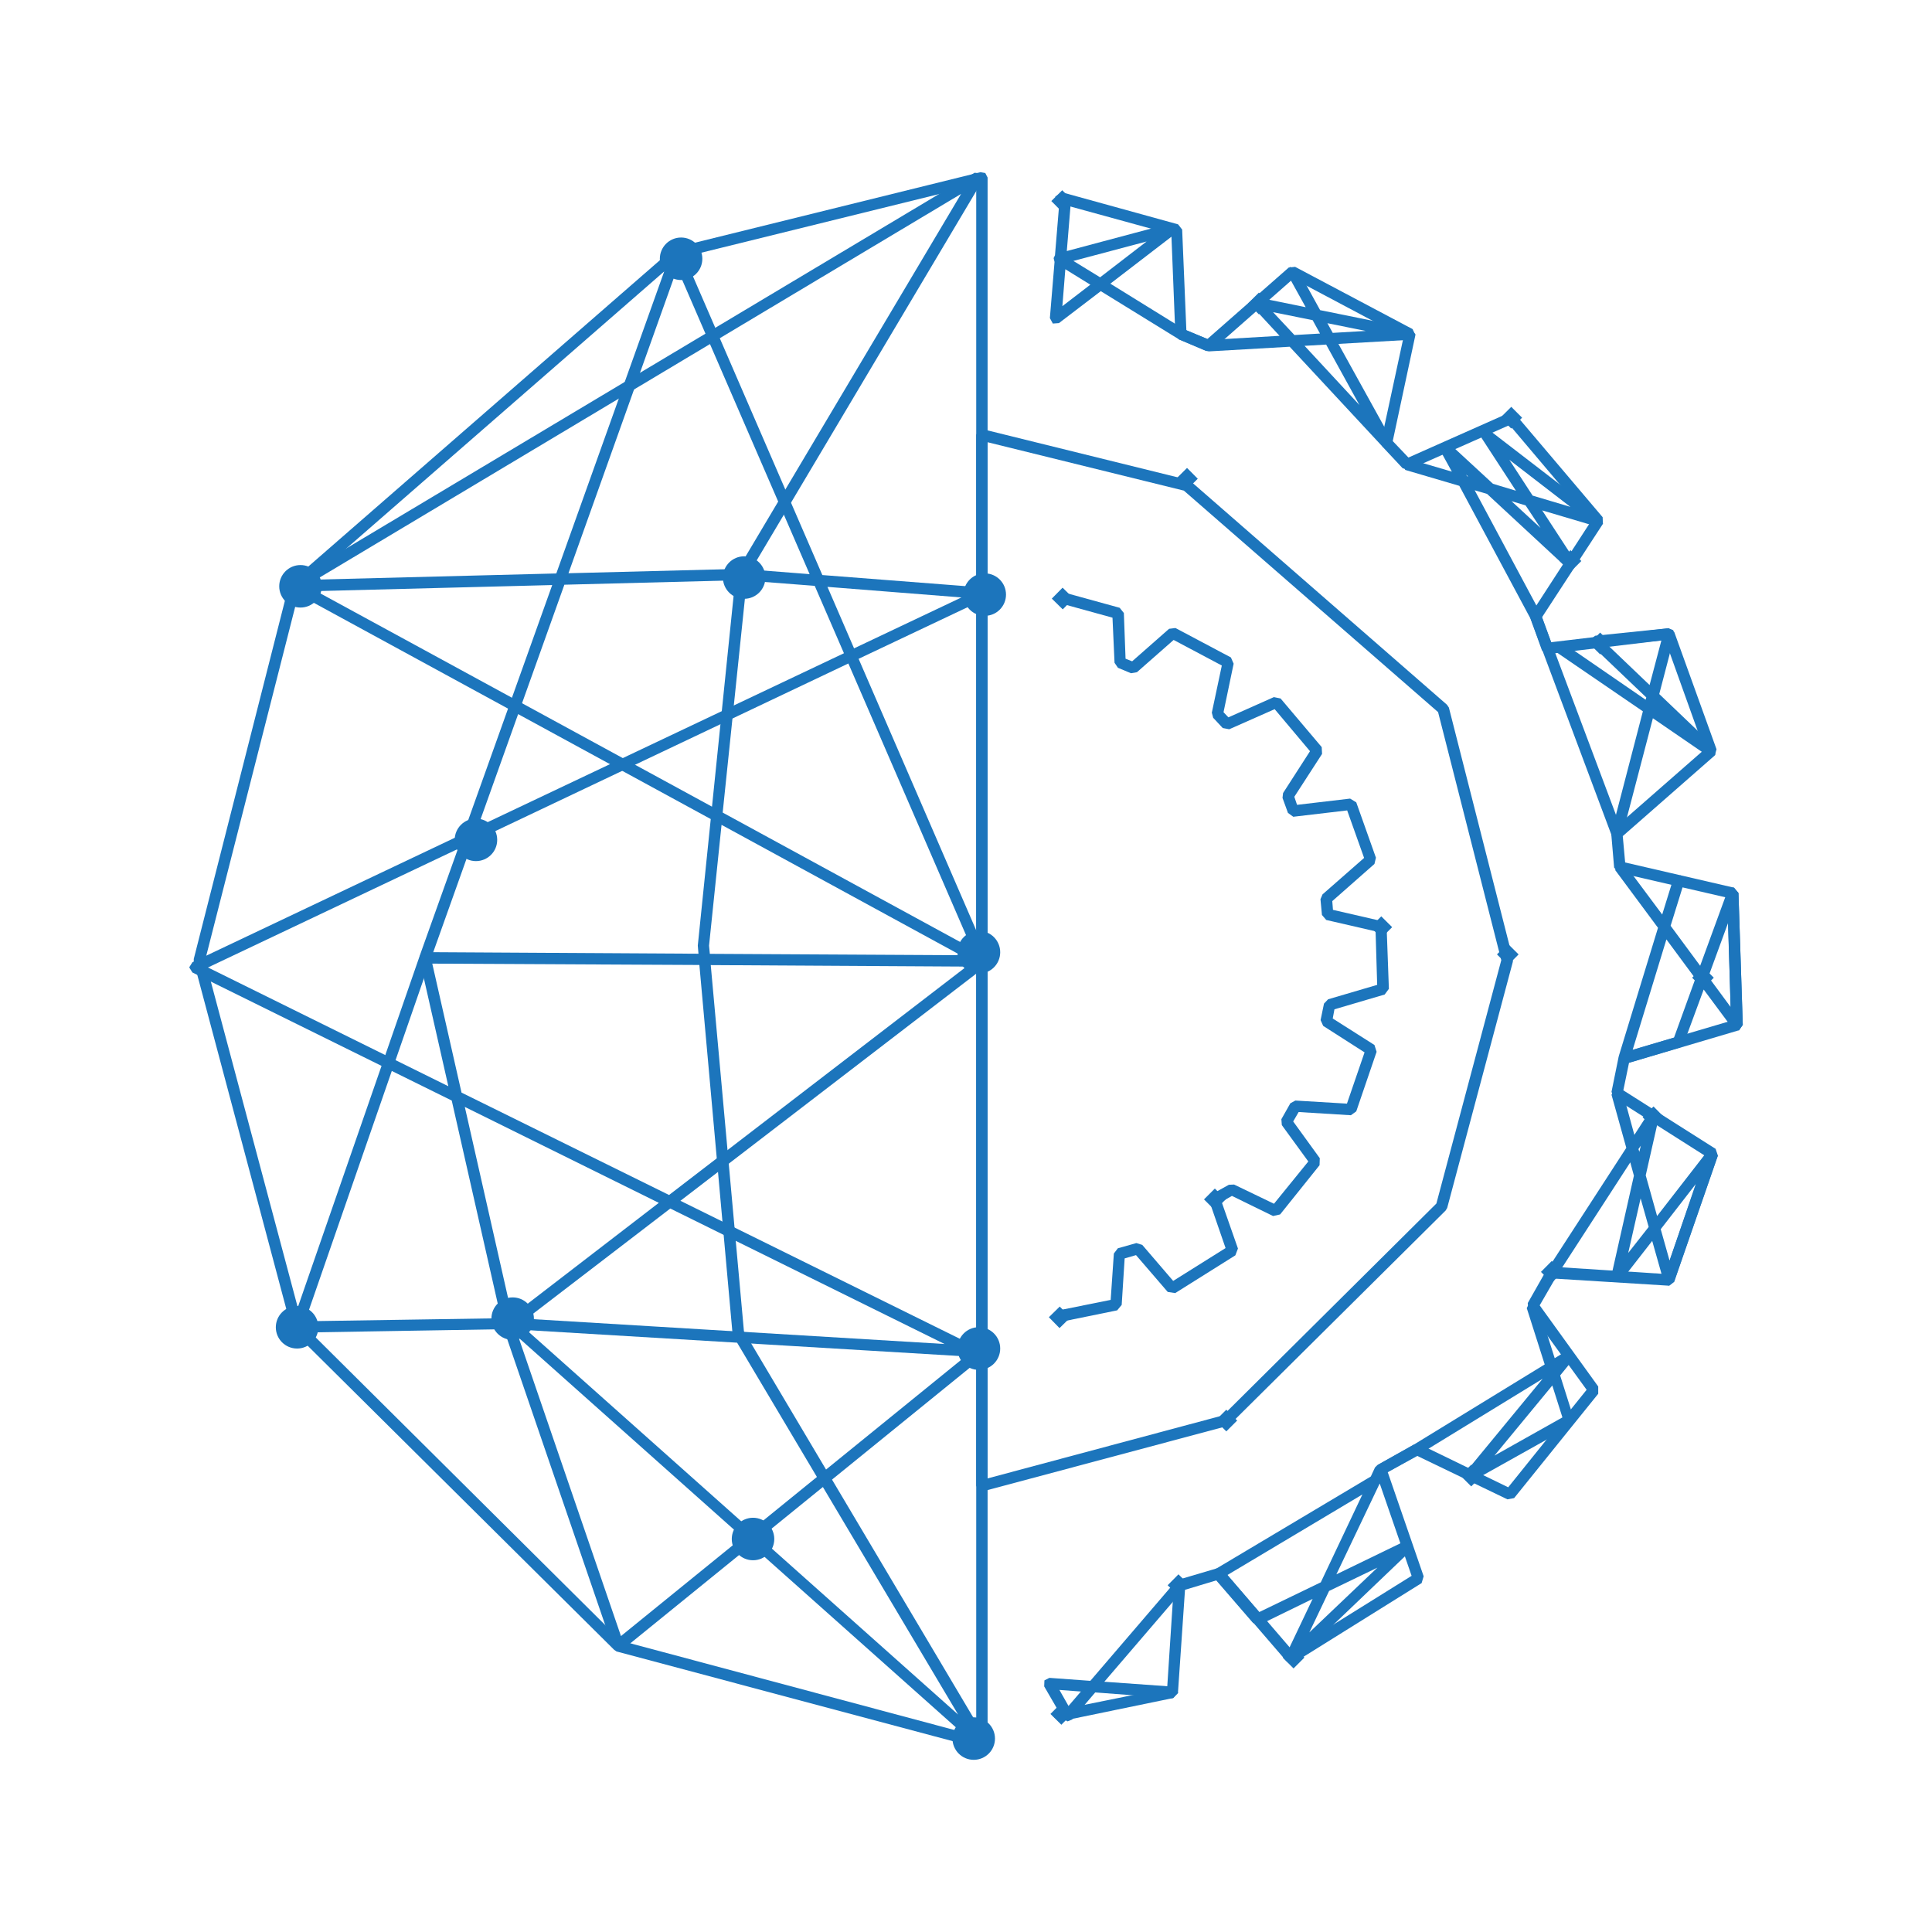 <svg version="1.1" id="aboutSoftware_x5F_SVG" xmlns="http://www.w3.org/2000/svg" xmlns:xlink="http://www.w3.org/1999/xlink" x="0px" y="0px" width="17px" height="17px" viewBox="0 0 17 17" enable-background="new 0 0 17 17" xml:space="preserve">
<g>
	<g>
		<path fill="#1C75BC" d="M8.64,15.389l-0.013-0.003l-3.2-0.854l-0.022-0.014l-2.826-2.804l-0.014-0.024l-0.86-3.228V8.438
			l0.838-3.294l0.016-0.025l3.363-2.93l0.021-0.011l2.684-0.663L8.67,1.523l0.02,0.039v13.774l-0.02,0.039L8.64,15.389z
			 M5.465,14.438l3.125,0.836V1.627L5.979,2.271L2.637,5.184L1.805,8.449l0.854,3.201L5.465,14.438z"></path>
		<path fill="#1C75BC" d="M8.64,13.124l-0.03-0.013l-0.02-0.038V3.826l0.02-0.039l0.043-0.009l1.802,0.445l0.021,0.011l2.256,1.967
			l0.017,0.025l0.563,2.211v0.025l-0.578,2.167l-0.014,0.023l-1.896,1.881l-0.022,0.014l-2.148,0.574L8.64,13.124z M8.689,3.891
			v9.118l2.073-0.555l1.877-1.864l0.571-2.141l-0.556-2.183l-2.237-1.949L8.689,3.891z"></path>
		<polygon fill="#1C75BC" points="9.32,15.146 9.271,15.107 9.311,15.048 10.27,14.854 10.329,13.948 10.363,13.902 10.708,13.8 
			10.762,13.814 11.37,14.521 12.421,13.866 12.104,12.948 12.126,12.889 12.443,12.71 12.491,12.708 13.271,13.087 13.961,12.229 
			13.448,11.521 13.443,11.466 13.609,11.173 13.652,11.146 13.657,11.146 14.65,11.21 15.009,10.174 14.2,9.66 14.18,9.607 
			14.242,9.302 14.277,9.264 15.232,8.982 15.198,7.899 14.241,7.678 14.203,7.634 14.178,7.341 14.193,7.299 14.997,6.595 
			14.652,5.632 13.622,5.755 13.616,5.756 13.568,5.723 13.467,5.442 13.473,5.398 13.999,4.587 13.283,3.74 12.398,4.132 
			12.343,4.121 12.165,3.931 12.152,3.886 12.35,2.967 11.38,2.452 10.667,3.079 10.613,3.088 10.372,2.986 10.342,2.942 
			10.307,2.061 9.32,1.79 9.285,1.729 9.348,1.693 10.366,1.974 10.402,2.02 10.439,2.906 10.624,2.983 11.34,2.354 11.396,2.348 
			12.43,2.896 12.454,2.95 12.255,3.881 12.393,4.026 13.275,3.634 13.335,3.646 14.102,4.551 14.104,4.61 13.568,5.432 
			13.648,5.651 14.682,5.528 14.732,5.561 15.104,6.593 15.089,6.647 14.279,7.357 14.3,7.589 15.259,7.811 15.297,7.857 
			15.335,9.018 15.3,9.066 14.334,9.352 14.284,9.594 15.096,10.109 15.116,10.169 14.732,11.277 14.684,11.313 13.684,11.251 
			13.548,11.486 14.063,12.2 14.063,12.264 13.323,13.182 13.264,13.193 12.471,12.811 12.211,12.954 12.527,13.87 12.509,13.93 
			11.387,14.63 11.322,14.62 10.706,13.905 10.427,13.989 10.365,14.896 10.325,14.941 9.332,15.146 		"></polygon>
		<polygon fill="#1C75BC" points="9.35,11.626 9.301,11.587 9.34,11.525 9.773,11.438 9.801,11.03 9.836,10.984 9.999,10.938 
			10.051,10.954 10.323,11.271 10.784,10.982 10.641,10.568 10.663,10.508 10.813,10.425 10.859,10.423 11.21,10.592 11.512,10.22 
			11.279,9.9 11.275,9.848 11.354,9.708 11.398,9.684 11.4,9.684 11.852,9.711 12.007,9.26 11.643,9.027 11.62,8.976 11.65,8.831 
			11.686,8.793 12.118,8.666 12.104,8.195 11.67,8.095 11.632,8.051 11.619,7.912 11.637,7.87 12.003,7.549 11.854,7.131 
			11.387,7.186 11.38,7.187 11.333,7.153 11.285,7.021 11.29,6.978 11.527,6.61 11.216,6.24 10.816,6.417 10.759,6.406 
			10.675,6.316 10.663,6.271 10.751,5.856 10.327,5.631 10.004,5.915 9.952,5.924 9.837,5.876 9.807,5.832 9.789,5.435 9.343,5.312 
			9.309,5.25 9.369,5.215 9.852,5.348 9.889,5.394 9.904,5.796 9.962,5.819 10.287,5.533 10.343,5.526 10.831,5.785 10.855,5.84 
			10.766,6.267 10.809,6.312 11.209,6.134 11.268,6.146 11.63,6.574 11.633,6.634 11.389,7.011 11.413,7.082 11.88,7.027 
			11.934,7.06 12.107,7.547 12.094,7.602 11.723,7.929 11.729,8.006 12.163,8.106 12.201,8.153 12.221,8.701 12.184,8.751 
			11.742,8.881 11.727,8.962 12.094,9.195 12.113,9.255 11.934,9.779 11.887,9.813 11.884,9.813 11.427,9.785 11.379,9.868 
			11.613,10.191 11.611,10.253 11.264,10.686 11.202,10.7 10.84,10.523 10.749,10.575 10.893,10.986 10.87,11.046 10.341,11.378 
			10.275,11.368 9.996,11.044 9.896,11.073 9.87,11.482 9.83,11.53 9.359,11.626 		"></polygon>
		<path fill="#1C75BC" d="M8.64,15.389l-0.033-0.015l-4.129-3.679l-1.862,0.031H2.613l-0.04-0.02L2.566,11.66l1.127-3.249
			L3.74,8.378l0,0l2.406,0.014L6.14,8.32l0.114-1.113L2.568,5.199L2.542,5.157l0.024-0.044l6.01-3.593l0.061,0.007l0.008,0.062
			l-2.07,3.482L6.359,7.15l2.316,1.262L8.7,8.468L8.652,8.506l0,0L6.254,8.492l0.292,3.222l2.137,3.599l-0.011,0.063L8.64,15.389z
			 M4.496,11.598l0.033,0.012l3.902,3.477l-1.978-3.328l-0.007-0.021L6.154,8.491L3.775,8.479l-1.091,3.147L4.496,11.598
			L4.496,11.598z M6.246,8.393l2.207,0.012L6.349,7.258l-0.11,1.063L6.246,8.393z M2.693,5.153l3.572,1.945l0.21-2.049l0.007-0.021
			l1.975-3.322L2.693,5.153z"></path>
		<path fill="#1C75BC" d="M5.439,14.532L5.426,14.53l-0.033-0.033l-0.967-2.822L3.975,9.684L1.693,8.557L1.665,8.512l0.028-0.045
			l2.384-1.131l0.782-2.188L2.594,5.206H2.592l-0.05-0.049l0.049-0.052l2.304-0.059l1.014-2.838l0.045-0.033h0.002L6,2.206
			L7.236,5.06l1.42,0.11l0.045,0.041L8.674,5.267l-1.119,0.53l1.143,2.639l-0.015,0.06l-2.696,2.07l2.59,1.279l0.021,0.021h0.004
			l0.039,0.018l-0.008,0.07l-3.162,2.567L5.439,14.532z M4.539,11.698l0.925,2.698l3.031-2.461L4.539,11.698z M4.633,11.604
			l3.678,0.222l-2.413-1.192L4.633,11.604z M4.09,9.74l0.416,1.837l1.291-0.993L4.09,9.74z M4.061,9.614l1.826,0.901l2.704-2.077
			l-1.126-2.6l-3.307,1.57L3.793,8.432L4.061,9.614z M1.83,8.513l2.115,1.045l-0.254-1.12l0.002-0.028L4.029,7.47L1.83,8.513z
			 M4.966,5.145l-0.761,2.13l3.221-1.527L7.169,5.155l-0.647-0.05L4.966,5.145z M7.281,5.164l0.234,0.541L8.46,5.257L7.281,5.164z
			 M6.523,5.005l0.601,0.047l-1.165-2.69L5.002,5.044L6.523,5.005z"></path>
		<path fill="#1C75BC" d="M12.201,3.946L12.165,3.93l-0.817-0.879l-0.711,0.041l-0.021-0.004l-0.242-0.102L9.686,2.562L9.318,2.843
			L9.264,2.847L9.238,2.799l0.041-0.494L9.271,2.271l0.012-0.025L9.324,1.75l0.051-0.046h0.004l0.045,0.055l-0.037,0.45l0.918-0.245
			l0.059,0.026l-0.016,0.062L9.77,2.496l0.648,0.401l0.225,0.094l0.616-0.036l-0.235-0.254l-0.006-0.059l0.043-0.025l0.01,0.001
			l0.418,0.085L11.33,2.416l0.02-0.067l0.068,0.02l0.198,0.36l0.8,0.162l0.04,0.053L12.407,2.99l-0.63,0.036l0.468,0.846
			L12.23,3.937L12.201,3.946z M11.479,3.043l0.483,0.521l-0.293-0.532L11.479,3.043z M11.202,2.747l0.188,0.201l0.225-0.013
			L11.55,2.817L11.202,2.747z M11.68,2.844l0.047,0.085l0.291-0.017L11.68,2.844z M9.374,2.369L9.348,2.694l0.246-0.189L9.374,2.369
			z M9.445,2.296L9.68,2.44l0.409-0.315L9.445,2.296z"></path>
		<path fill="#1C75BC" d="M14.229,7.387l-0.047-0.033l-0.715-1.911l-0.626-1.168l-0.476-0.14l-0.034-0.063l0.063-0.034l0.381,0.112
			l-0.104-0.189l0.014-0.063L12.75,3.9l0.387,0.357l0.202,0.061l-0.303-0.465l0.008-0.063l0.063-0.003l0.984,0.757l0.014,0.063
			l-0.059,0.025L13.57,4.491l0.287,0.44L13.85,4.996l-0.066-0.002l-0.699-0.648l-0.109-0.032l0.582,1.087l0.105,0.287l0.556,1.482
			l0.237-0.911l-0.768-0.525l-0.013-0.069l0.069-0.014l0.736,0.506l0.006-0.02L14.007,5.68l-0.014-0.053l0.043-0.033l0.644-0.066
			l0.043,0.017l0.012,0.045L14.6,6.107l0.489,0.467l0.004,0.068l-0.065,0.01L14.544,6.32l-0.269,1.028l-0.047,0.038l0,0V7.387z
			 M14.57,6.217L14.57,6.217L14.57,6.217z M14.154,5.683l0.361,0.345l0.104-0.393L14.154,5.683z M13.3,4.41l0.255,0.235
			l-0.131-0.198L13.3,4.41z M13.486,4.361l0.332,0.099l-0.537-0.414L13.486,4.361z M12.909,4.19l0.01,0.003L12.9,4.176L12.909,4.19z
			"></path>
		<path fill="#1C75BC" d="M14.292,9.361l-0.036-0.014l-0.013-0.051l0.346-1.132l-0.376-0.507l0.012-0.07L14.293,7.6l0.333,0.447
			l0.097-0.313l0.063-0.033l0.033,0.062L14.7,8.146l0.26,0.352l0.24-0.656l0.047-0.033l0.008,0.001l0.042,0.048l0.038,1.16
			l-0.033,0.049l-0.057-0.018l-0.254-0.342l-0.177,0.48l-0.031,0.03l-0.477,0.142L14.292,9.361z M14.663,8.266l-0.297,0.972
			L14.73,9.13l0.188-0.519L14.663,8.266z M15.032,8.595l0.196,0.266L15.206,8.12L15.032,8.595z"></path>
		<path fill="#1C75BC" d="M14.688,11.313h-0.002l-0.047-0.037l-0.101-0.357l-0.271,0.348l-0.062,0.015l-0.026-0.058l0.198-0.879
			l-0.032-0.117l-0.648,1l-0.069,0.015l-0.015-0.068l0.697-1.075L14.18,9.633l0.034-0.063l0.063,0.035l0.104,0.381l0.123-0.19
			l0.063-0.021l0.029,0.059l-0.115,0.508l0.1,0.358l0.447-0.576l0.063-0.015l0.023,0.062l-0.384,1.109L14.688,11.313z
			 M14.613,10.816l0.078,0.277l0.23-0.674L14.613,10.816z M14.436,10.545l-0.109,0.48l0.18-0.229L14.436,10.545z M14.417,10.111
			l0.008,0.024l0.013-0.054L14.417,10.111z"></path>
		<path fill="#1C75BC" d="M11.359,14.639l-0.028-0.011l-0.017-0.063l0.236-0.496l-0.463,0.226l-0.061-0.014l-0.344-0.398
			l-0.013-0.041l0.024-0.034l1.369-0.816l0.037-0.08l0.021-0.021l0.318-0.178l1.154-0.707l-0.158-0.496l0.033-0.063l0.063,0.031
			l0.15,0.473l0.096-0.059l0.063,0.01l0.001,0.063l-0.112,0.138l0.121,0.383l-0.021,0.059l-0.865,0.484l-0.063-0.012V12.95
			l0.674-0.818l-1.084,0.664l-0.286,0.16l0.003,0.004l-0.018,0.067l-0.051,0.031l-0.379,0.795l0.6-0.291l0.063,0.019l-0.007,0.063
			l-1.024,0.979L11.359,14.639z M11.695,13.999l-0.174,0.365l0.599-0.57L11.695,13.999z M10.8,13.859l0.28,0.326l0.542-0.262
			l0.366-0.773L10.8,13.859z M13.659,12.191l-0.509,0.617l0.598-0.336L13.659,12.191z"></path>
		<path fill="#1C75BC" d="M9.396,15.146H9.391l-0.039-0.024l-0.164-0.283l0.002-0.053l0.043-0.022h0.004l0.357,0.026l0.747-0.871
			l0.07-0.006l0.006,0.069l-0.7,0.816l0.604,0.043l0.046,0.055l-0.05,0.047h-0.004l-0.676-0.051L9.434,15.13L9.396,15.146z
			 M9.322,14.87l0.08,0.141l0.109-0.127L9.322,14.87z"></path>
		<circle fill="#1C75BC" cx="5.993" cy="2.277" r="0.187"></circle>
		<circle fill="#1C75BC" cx="2.644" cy="5.159" r="0.187"></circle>
		<circle fill="#1C75BC" cx="8.665" cy="5.232" r="0.187"></circle>
		<circle fill="#1C75BC" cx="4.188" cy="7.39" r="0.187"></circle>
		<circle fill="#1C75BC" cx="4.511" cy="11.603" r="0.187"></circle>
		<circle fill="#1C75BC" cx="8.568" cy="15.298" r="0.187"></circle>
		<circle fill="#1C75BC" cx="2.614" cy="11.679" r="0.187"></circle>
		<circle fill="#1C75BC" cx="8.613" cy="8.379" r="0.188"></circle>
		<circle fill="#1C75BC" cx="6.548" cy="5.082" r="0.187"></circle>
		<circle fill="#1C75BC" cx="6.626" cy="13.542" r="0.187"></circle>
		
			<rect x="13.229" y="3.612" transform="matrix(-0.709 0.705 -0.705 -0.709 25.319 -3.09)" fill="#1C75BC" width="0.135" height="0.135"></rect>
		
			<rect x="11.011" y="2.606" transform="matrix(-0.709 0.705 -0.705 -0.709 20.817 -3.244)" fill="#1C75BC" width="0.135" height="0.136"></rect>
		
			<rect x="9.282" y="1.697" transform="matrix(-0.711 0.704 -0.704 -0.711 17.236 -3.558)" fill="#1C75BC" width="0.135" height="0.135"></rect>
		
			<rect x="13.749" y="4.87" transform="matrix(-0.707 0.707 -0.707 -0.707 27.078 -1.341)" fill="#1C75BC" width="0.135" height="0.135"></rect>
		
			<rect x="14.008" y="5.592" transform="matrix(-0.705 0.709 -0.709 -0.705 28.016 -0.328)" fill="#1C75BC" width="0.136" height="0.135"></rect>
		
			<rect x="14.915" y="8.536" transform="matrix(-0.707 0.707 -0.707 -0.707 31.66 4.093)" fill="#1C75BC" width="0.135" height="0.135"></rect>
		
			<rect x="14.491" y="9.759" transform="matrix(-0.711 0.704 -0.704 -0.711 31.818 6.569)" fill="#1C75BC" width="0.135" height="0.135"></rect>
		
			<rect x="13.597" y="11.126" transform="matrix(-0.704 0.711 -0.711 -0.704 31.233 9.356)" fill="#1C75BC" width="0.135" height="0.135"></rect>
		
			<rect x="12.876" y="12.916" transform="matrix(-0.707 0.707 -0.707 -0.707 31.276 13.012)" fill="#1C75BC" width="0.135" height="0.135"></rect>
		
			<rect x="11.311" y="14.517" transform="matrix(-0.707 0.707 -0.707 -0.707 29.738 16.852)" fill="#1C75BC" width="0.135" height="0.135"></rect>
		
			<rect x="10.311" y="13.884" transform="matrix(-0.704 0.711 -0.711 -0.704 27.596 16.391)" fill="#1C75BC" width="0.135" height="0.135"></rect>
		
			<rect x="9.28" y="15.018" transform="matrix(-0.704 0.711 -0.711 -0.704 26.645 19.055)" fill="#1C75BC" width="0.135" height="0.135"></rect>
		
			<rect x="13.197" y="8.327" transform="matrix(-0.705 0.709 -0.709 -0.705 28.57 4.912)" fill="#1C75BC" width="0.134" height="0.135"></rect>
		
			<rect x="10.719" y="12.431" transform="matrix(-0.707 0.707 -0.707 -0.707 27.253 13.71)" fill="#1C75BC" width="0.135" height="0.135"></rect>
		
			<rect x="9.288" y="5.196" transform="matrix(-0.702 0.713 -0.713 -0.702 19.671 2.291)" fill="#1C75BC" width="0.135" height="0.135"></rect>
		
			<rect x="12.085" y="8.088" transform="matrix(-0.705 0.709 -0.709 -0.705 26.504 5.292)" fill="#1C75BC" width="0.134" height="0.135"></rect>
		
			<rect x="10.62" y="10.486" transform="matrix(-0.707 0.707 -0.707 -0.707 25.707 10.459)" fill="#1C75BC" width="0.135" height="0.135"></rect>
		
			<rect x="10.376" y="4.149" transform="matrix(-0.709 0.705 -0.705 -0.709 20.821 -0.161)" fill="#1C75BC" width="0.135" height="0.134"></rect>
		
			<rect x="9.256" y="11.518" transform="matrix(-0.714 0.7 -0.7 -0.714 24.09 13.337)" fill="#1C75BC" width="0.134" height="0.134"></rect>
		<circle fill="#1C75BC" cx="8.613" cy="11.866" r="0.188"></circle>
	</g>
</g>
</svg>